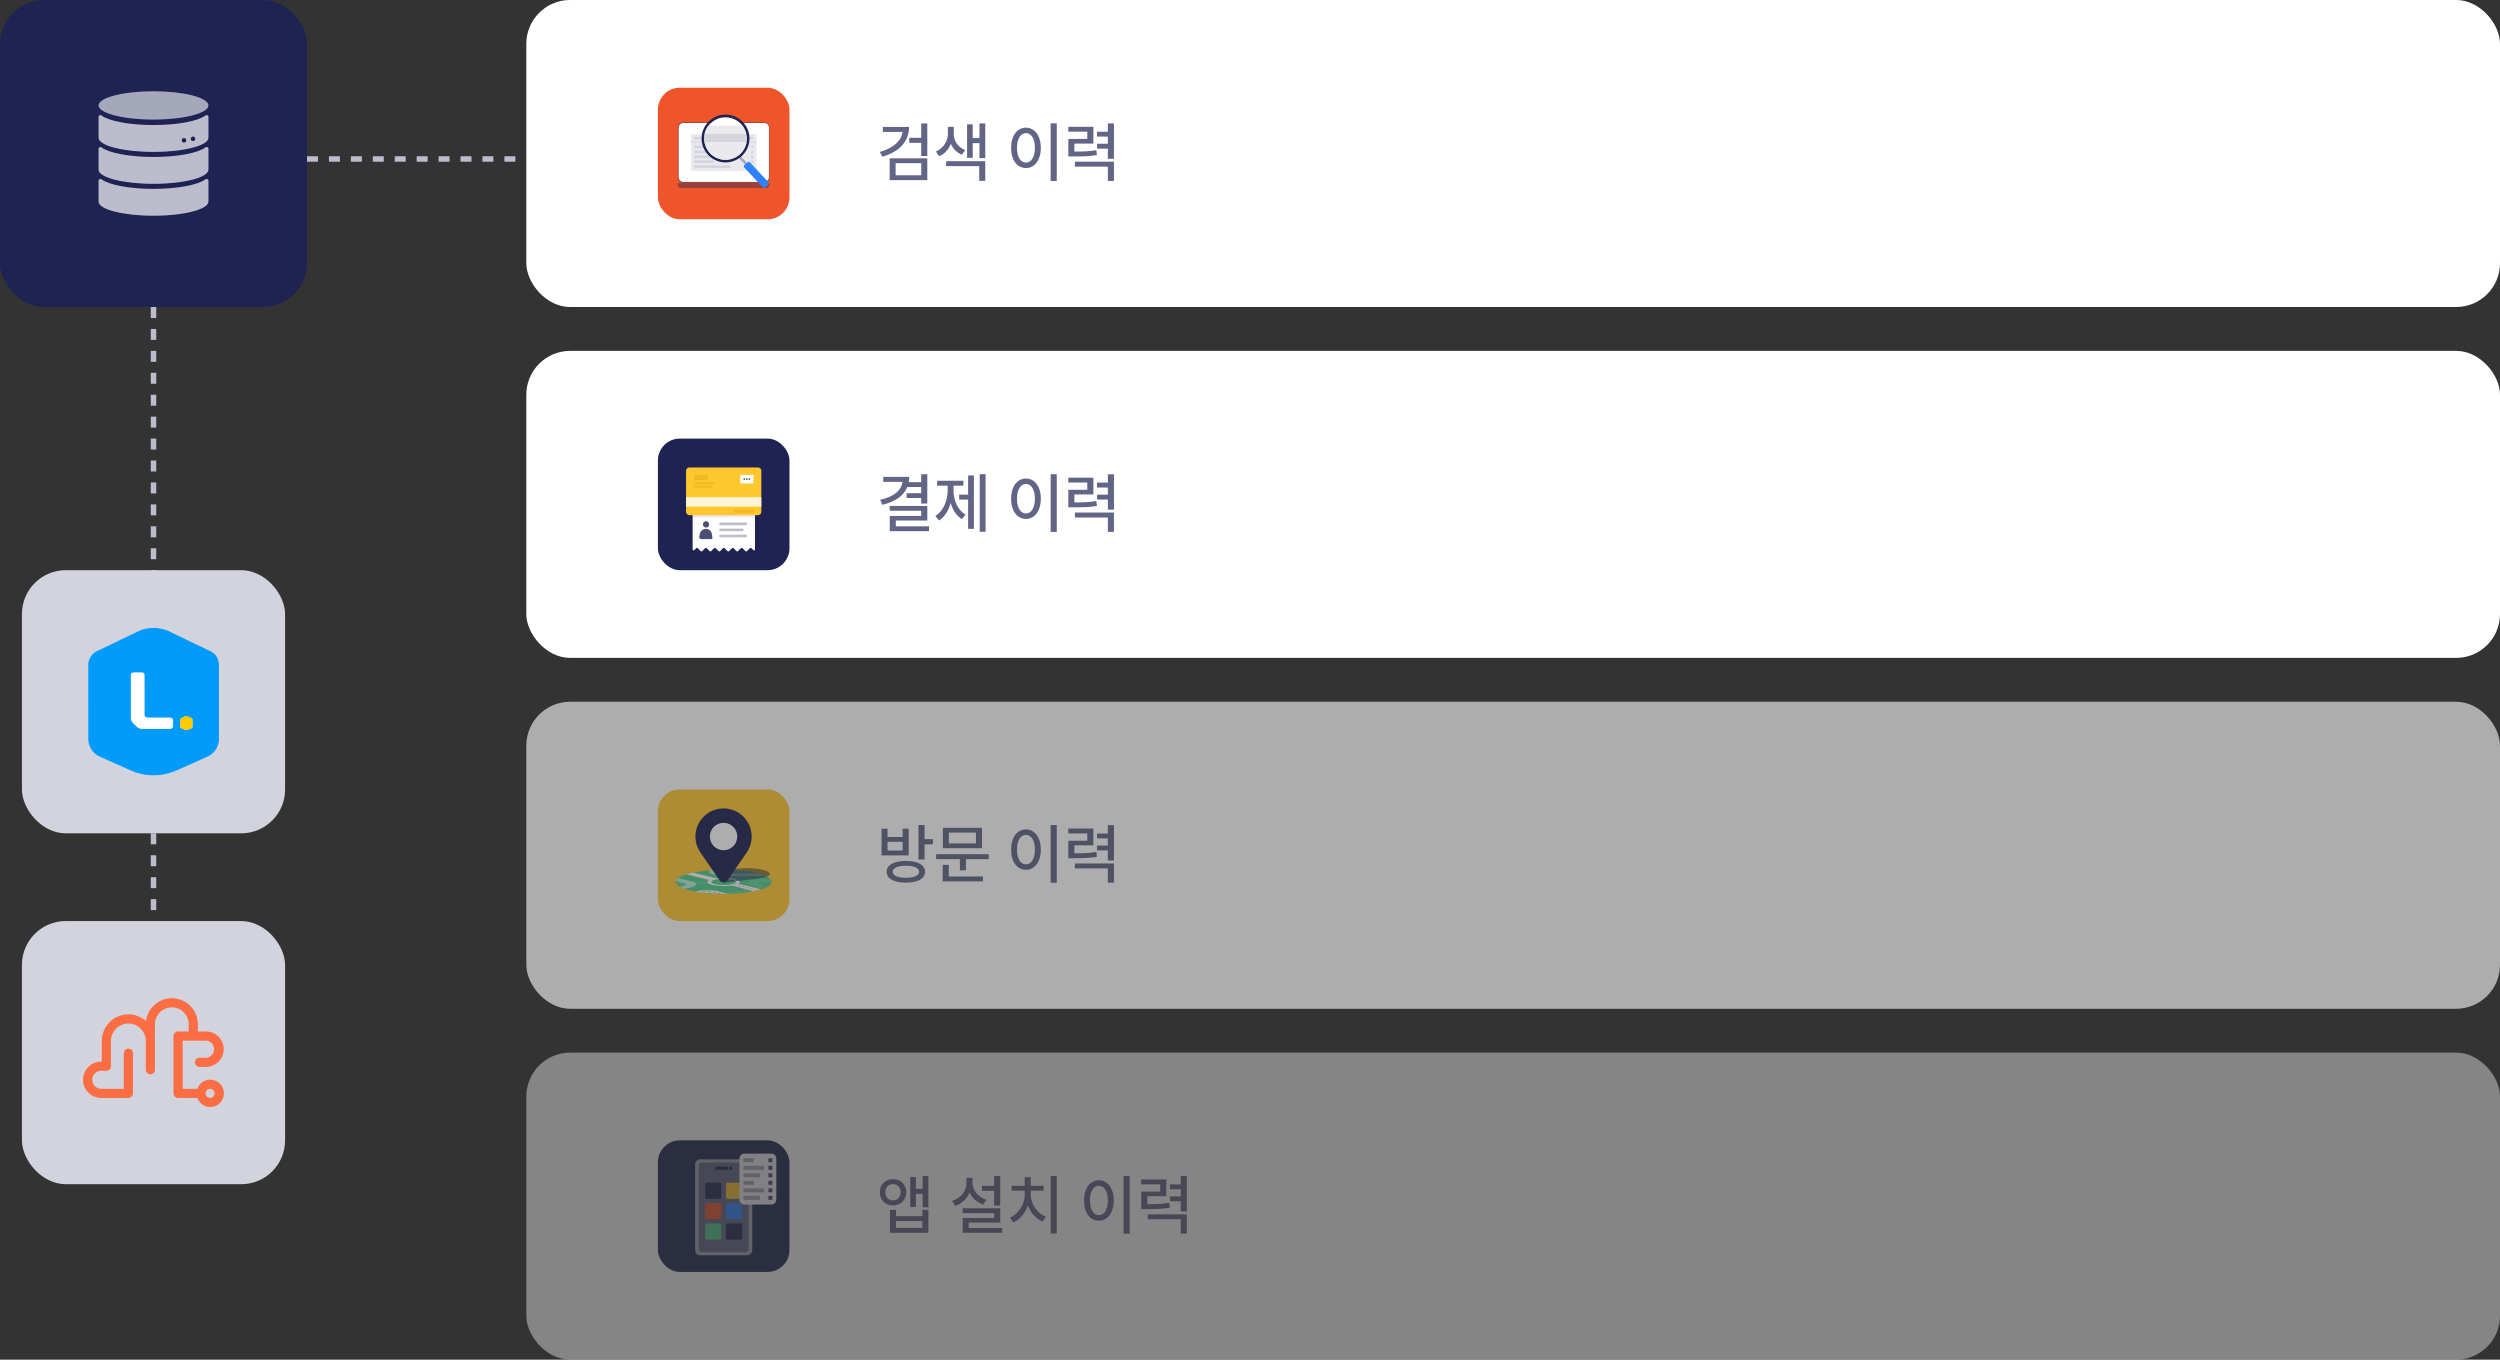 <svg width="456" height="248" viewBox="0 0 456 248" fill="none" xmlns="http://www.w3.org/2000/svg">
<rect x="0" y="0" width="456" height="248" fill="#333333" stroke="none"/>
<g clip-path="url(#clip0_2876_2045)">
<path d="M56 29H96" stroke="#BCBDCC" stroke-dasharray="2 2"/>
<path d="M28 56L28 168" stroke="#BCBDCC" stroke-dasharray="2 2"/>
<rect width="56" height="56" rx="8" fill="#1F2353"/>
<g clip-path="url(#clip1_2876_2045)">
<path d="M28 22.81C23.6 22.81 19.862 22.079 18.514 21.062C18.465 21.024 18.406 21 18.344 20.994C18.282 20.988 18.22 20.998 18.164 21.026C18.108 21.053 18.061 21.095 18.028 21.148C17.995 21.201 17.977 21.262 17.977 21.324V25.129C17.977 26.556 22.465 27.712 28 27.712C33.535 27.712 38.023 26.555 38.023 25.129V21.324C38.023 21.047 37.708 20.896 37.486 21.062C36.139 22.079 32.401 22.81 28 22.81Z" fill="#BCBDCC"/>
<path d="M28 28.631C23.6 28.631 19.862 27.9 18.514 26.883C18.465 26.845 18.406 26.821 18.344 26.815C18.282 26.808 18.22 26.819 18.164 26.847C18.108 26.874 18.061 26.916 18.028 26.969C17.995 27.022 17.977 27.083 17.977 27.145V30.95C17.977 32.377 22.465 33.533 28 33.533C33.535 33.533 38.023 32.376 38.023 30.95V27.145C38.023 26.868 37.708 26.717 37.486 26.883C36.139 27.9 32.401 28.631 28 28.631Z" fill="#BCBDCC"/>
<path d="M28 34.452C23.6 34.452 19.862 33.721 18.514 32.704C18.465 32.666 18.406 32.642 18.344 32.636C18.282 32.629 18.22 32.64 18.164 32.667C18.108 32.695 18.061 32.737 18.028 32.79C17.995 32.843 17.977 32.903 17.977 32.966V36.77C17.977 38.197 22.465 39.353 28 39.353C33.535 39.353 38.023 38.197 38.023 36.77V32.966C38.023 32.689 37.708 32.538 37.486 32.704C36.139 33.721 32.401 34.452 28 34.452Z" fill="#BCBDCC"/>
<path d="M28 21.813C33.535 21.813 38.023 20.657 38.023 19.23C38.023 17.802 33.535 16.645 28 16.645C22.465 16.645 17.977 17.802 17.977 19.23C17.977 20.657 22.465 21.813 28 21.813Z" fill="#A5A7BA"/>
<path d="M33.56 26.015C33.792 26.015 33.98 25.827 33.98 25.595C33.98 25.363 33.792 25.175 33.56 25.175C33.328 25.175 33.14 25.363 33.14 25.595C33.14 25.827 33.328 26.015 33.56 26.015Z" fill="#1F2353"/>
<path d="M35.206 25.739C35.438 25.739 35.626 25.551 35.626 25.319C35.626 25.087 35.438 24.899 35.206 24.899C34.974 24.899 34.786 25.087 34.786 25.319C34.786 25.551 34.974 25.739 35.206 25.739Z" fill="#1F2353"/>
</g>
<rect x="4" y="104" width="48" height="48" rx="8" fill="#D2D3DD"/>
<path d="M24.14 122.679C24.242 122.624 24.362 122.637 24.474 122.633C24.951 122.639 25.427 122.629 25.904 122.636C26.171 122.622 26.4 122.879 26.381 123.141C26.383 125.549 26.375 127.958 26.385 130.366C26.368 130.643 26.62 130.898 26.9 130.867C28.26 130.866 29.62 130.868 30.981 130.866C31.15 130.86 31.332 130.902 31.447 131.035C31.593 131.177 31.577 131.394 31.581 131.58C31.572 131.888 31.591 132.196 31.572 132.503C31.568 132.568 31.551 132.631 31.522 132.689C31.493 132.747 31.453 132.799 31.404 132.841C31.355 132.883 31.297 132.915 31.235 132.935C31.174 132.955 31.108 132.962 31.044 132.956H25.831C25.417 132.962 25.046 132.724 24.78 132.423C24.496 132.106 24.115 131.854 23.96 131.442C23.831 131.147 23.866 130.819 23.864 130.506C23.863 128.076 23.865 125.647 23.863 123.217C23.846 123.002 23.938 122.774 24.14 122.679Z" fill="white"/>
<path d="M26.947 114.621C28.306 114.417 29.739 114.592 30.971 115.218C33.221 116.305 35.473 117.385 37.725 118.468C38.177 118.691 38.66 118.877 39.039 119.221C39.632 119.728 39.941 120.512 39.937 121.284C39.938 125.787 39.936 130.29 39.938 134.793C39.946 135.939 39.331 137.056 38.394 137.706C38.12 137.901 37.806 138.025 37.501 138.162L32.503 140.395C31.542 140.83 30.531 141.168 29.482 141.31C27.615 141.574 25.71 141.324 23.975 140.585C22.057 139.745 20.149 138.878 18.236 138.029C16.949 137.489 16.066 136.115 16.102 134.721C16.106 130.22 16.099 125.719 16.106 121.218C16.112 120.714 16.258 120.221 16.527 119.794C16.797 119.367 17.178 119.023 17.631 118.8C20.17 117.575 22.713 116.359 25.251 115.131C25.789 114.88 26.36 114.709 26.947 114.621ZM24.14 122.679C23.938 122.773 23.846 123.002 23.862 123.216C23.864 125.646 23.862 128.075 23.863 130.505C23.866 130.818 23.831 131.146 23.959 131.441C24.114 131.853 24.496 132.105 24.779 132.422C25.044 132.724 25.416 132.961 25.83 132.955H31.043C31.108 132.961 31.173 132.954 31.234 132.934C31.296 132.914 31.353 132.882 31.402 132.84C31.452 132.798 31.492 132.746 31.521 132.688C31.55 132.63 31.567 132.567 31.571 132.502C31.59 132.195 31.571 131.887 31.58 131.579C31.576 131.392 31.592 131.176 31.446 131.034C31.331 130.9 31.149 130.858 30.98 130.865C29.619 130.867 28.259 130.866 26.899 130.866C26.619 130.897 26.367 130.642 26.384 130.365C26.375 127.957 26.383 125.549 26.38 123.14C26.399 122.878 26.17 122.622 25.903 122.635C25.426 122.629 24.95 122.638 24.473 122.632C24.362 122.637 24.242 122.624 24.14 122.679ZM33.718 130.68C33.494 130.786 33.27 130.893 33.048 131.002C32.963 131.042 32.868 131.115 32.883 131.222C32.879 131.674 32.874 132.128 32.886 132.581C32.886 132.747 33.053 132.825 33.183 132.88C33.504 133.017 33.838 133.224 34.201 133.129C34.457 133.057 34.696 132.934 34.936 132.822C34.995 132.797 35.045 132.753 35.078 132.697C35.111 132.642 35.126 132.577 35.12 132.513C35.12 132.078 35.129 131.643 35.116 131.209C35.114 131.03 34.904 130.992 34.782 130.919C34.447 130.784 34.091 130.477 33.718 130.68Z" fill="#019BFB"/>
<path d="M33.718 130.68C34.091 130.477 34.447 130.784 34.782 130.919C34.905 130.992 35.114 131.03 35.116 131.209C35.13 131.643 35.12 132.078 35.12 132.513C35.126 132.577 35.111 132.642 35.078 132.697C35.045 132.753 34.995 132.796 34.936 132.822C34.695 132.933 34.456 133.056 34.201 133.129C33.837 133.225 33.503 133.017 33.183 132.88C33.052 132.826 32.886 132.747 32.886 132.581C32.875 132.129 32.88 131.675 32.883 131.222C32.868 131.115 32.963 131.042 33.048 131.002C33.27 130.893 33.494 130.786 33.718 130.68Z" fill="#FFCA00"/>
<rect x="4" y="168" width="48" height="48" rx="8" fill="#D2D3DD"/>
<path d="M38.355 196.935C37.84 196.936 37.338 197.096 36.918 197.393C36.498 197.69 36.179 198.11 36.007 198.595H33.321V189.813H37.578C37.977 189.833 38.353 190.006 38.629 190.296C38.904 190.586 39.058 190.97 39.058 191.37C39.058 191.77 38.904 192.155 38.629 192.444C38.353 192.734 37.977 192.907 37.578 192.927H36.399C36.178 192.927 35.965 193.015 35.808 193.171C35.651 193.327 35.563 193.54 35.563 193.761C35.563 193.983 35.65 194.195 35.807 194.352C35.963 194.509 36.175 194.597 36.397 194.597H37.578C38.434 194.596 39.255 194.256 39.86 193.65C40.465 193.045 40.806 192.224 40.807 191.368C40.806 190.512 40.465 189.691 39.86 189.086C39.255 188.481 38.434 188.14 37.578 188.139H36.095V186.824C36.093 185.565 35.592 184.358 34.702 183.467C33.812 182.577 32.604 182.076 31.345 182.074C30.187 182.076 29.069 182.501 28.201 183.269C27.334 184.037 26.777 185.095 26.634 186.244C25.749 185.453 24.604 185.015 23.417 185.014C22.131 185.016 20.899 185.528 19.989 186.437C19.08 187.346 18.569 188.578 18.567 189.864V193.637H18.462C17.583 193.638 16.741 193.988 16.12 194.609C15.498 195.23 15.149 196.073 15.148 196.951C15.149 197.83 15.498 198.672 16.119 199.294C16.741 199.915 17.583 200.264 18.462 200.265H23.416C23.638 200.265 23.85 200.177 24.007 200.02C24.164 199.864 24.252 199.651 24.252 199.429V192.096C24.252 191.986 24.231 191.878 24.189 191.776C24.147 191.674 24.085 191.582 24.008 191.504C23.93 191.426 23.838 191.365 23.737 191.322C23.636 191.28 23.527 191.258 23.417 191.258C23.307 191.258 23.198 191.279 23.097 191.321C22.995 191.363 22.903 191.425 22.825 191.502C22.747 191.58 22.685 191.672 22.643 191.773C22.601 191.875 22.579 191.983 22.579 192.093V198.593H18.461C18.026 198.593 17.608 198.42 17.3 198.112C16.993 197.804 16.82 197.387 16.819 196.951C16.82 196.516 16.993 196.099 17.3 195.791C17.608 195.483 18.026 195.31 18.461 195.309H19.402C19.624 195.309 19.836 195.221 19.993 195.064C20.15 194.908 20.238 194.695 20.238 194.473V189.864C20.239 189.022 20.574 188.214 21.169 187.619C21.765 187.023 22.573 186.688 23.415 186.687C24.257 186.688 25.065 187.023 25.66 187.619C26.256 188.214 26.591 189.022 26.592 189.864V195.107C26.592 195.217 26.613 195.326 26.655 195.427C26.697 195.529 26.758 195.621 26.836 195.699C26.913 195.777 27.006 195.839 27.107 195.881C27.208 195.923 27.317 195.945 27.427 195.945C27.537 195.945 27.646 195.924 27.747 195.882C27.849 195.84 27.941 195.779 28.019 195.701C28.097 195.624 28.159 195.532 28.201 195.43C28.243 195.329 28.265 195.22 28.265 195.11V189.864C28.265 189.651 28.247 189.441 28.22 189.235C28.249 189.152 28.265 189.064 28.265 188.975V186.824C28.265 186.008 28.59 185.225 29.167 184.648C29.744 184.071 30.527 183.747 31.343 183.746C32.159 183.747 32.942 184.071 33.519 184.648C34.096 185.225 34.42 186.008 34.421 186.824V188.139H32.483C32.261 188.139 32.049 188.227 31.892 188.384C31.735 188.541 31.647 188.753 31.647 188.975V199.43C31.647 199.892 32.021 200.266 32.483 200.266H36.005C36.178 200.751 36.496 201.171 36.916 201.468C37.336 201.765 37.838 201.925 38.353 201.926C39.015 201.926 39.65 201.664 40.118 201.196C40.586 200.728 40.849 200.094 40.849 199.432C40.85 198.77 40.587 198.135 40.119 197.667C39.651 197.199 39.017 196.935 38.355 196.935ZM38.355 200.255C38.247 200.26 38.139 200.244 38.037 200.207C37.935 200.17 37.841 200.113 37.761 200.04C37.681 199.967 37.616 199.879 37.57 199.781C37.524 199.683 37.498 199.576 37.493 199.468C37.488 199.36 37.505 199.252 37.541 199.15C37.578 199.048 37.635 198.954 37.708 198.874C37.781 198.794 37.869 198.729 37.967 198.683C38.065 198.637 38.172 198.611 38.28 198.606C38.499 198.596 38.712 198.674 38.874 198.821C39.036 198.969 39.132 199.175 39.142 199.393C39.152 199.612 39.075 199.826 38.927 199.987C38.779 200.149 38.574 200.245 38.355 200.255Z" fill="#FC6D43"/>
<rect x="96" width="360" height="56" rx="8" fill="white"/>
<rect x="120" y="16" width="24" height="24" rx="4" fill="#EF552B"/>
<g clip-path="url(#clip2_2876_2045)">
<path opacity="0.4" d="M139.392 33.328H124.608C124.354 33.327 124.11 33.226 123.93 33.046C123.75 32.866 123.649 32.623 123.648 32.368V23.248C123.648 22.72 124.08 22.288 124.608 22.288H139.392C139.92 22.288 140.352 22.72 140.352 23.248V32.368C140.352 32.896 139.92 33.328 139.392 33.328Z" fill="#1F2353"/>
<path d="M139.344 33.184H124.656C124.176 33.184 123.792 32.8 123.792 32.32V23.296C123.792 22.816 124.176 22.432 124.656 22.432H139.392C139.872 22.432 140.256 22.816 140.256 23.296V32.32C140.208 32.8 139.824 33.184 139.344 33.184Z" fill="white"/>
<path opacity="0.4" d="M139.872 34.288H124.128C123.84 34.288 123.648 34.096 123.648 33.808V33.568C123.648 33.424 123.744 33.328 123.888 33.328H140.112C140.256 33.328 140.352 33.424 140.352 33.568V33.808C140.352 34.048 140.16 34.288 139.872 34.288Z" fill="#1F2353"/>
<path opacity="0.1" d="M137.712 31.168H126.288C126.144 31.168 126.048 31.072 126.048 30.928V24.688C126.048 24.544 126.144 24.448 126.288 24.448H137.76C137.904 24.448 138 24.544 138 24.688V30.976C137.952 31.072 137.856 31.168 137.712 31.168Z" fill="#1F2353"/>
<path opacity="0.1" d="M126.048 25.936H137.952" stroke="#1F2353" stroke-width="0.2" stroke-miterlimit="10"/>
<path opacity="0.1" d="M137.28 25.456H126.72C126.624 25.456 126.576 25.36 126.576 25.312V25.12C126.576 25.024 126.672 24.976 126.72 24.976H137.28C137.376 24.976 137.424 25.072 137.424 25.12V25.312C137.424 25.36 137.376 25.456 137.28 25.456ZM130.128 27.04H126.72C126.624 27.04 126.576 26.944 126.576 26.896V26.704C126.576 26.608 126.672 26.56 126.72 26.56H130.128C130.224 26.56 130.272 26.656 130.272 26.704V26.896C130.272 26.992 130.224 27.04 130.128 27.04ZM133.152 27.952H126.72C126.624 27.952 126.576 27.856 126.576 27.808V27.616C126.576 27.52 126.672 27.472 126.72 27.472H133.152C133.248 27.472 133.296 27.568 133.296 27.616V27.808C133.344 27.856 133.248 27.952 133.152 27.952ZM137.328 27.04H137.136C137.04 27.04 136.992 26.944 136.992 26.896V26.704C136.992 26.608 137.088 26.56 137.136 26.56H137.328C137.424 26.56 137.472 26.656 137.472 26.704V26.896C137.472 26.992 137.424 27.04 137.328 27.04ZM137.328 27.952H137.136C137.04 27.952 136.992 27.856 136.992 27.808V27.616C136.992 27.52 137.088 27.472 137.136 27.472H137.328C137.424 27.472 137.472 27.568 137.472 27.616V27.808C137.472 27.856 137.424 27.952 137.328 27.952ZM137.328 28.864H137.136C137.04 28.864 136.992 28.768 136.992 28.72V28.48C136.992 28.384 137.088 28.336 137.136 28.336H137.328C137.424 28.336 137.472 28.432 137.472 28.48V28.672C137.472 28.768 137.424 28.864 137.328 28.864ZM137.328 29.728H137.136C137.04 29.728 136.992 29.632 136.992 29.584V29.392C136.992 29.296 137.088 29.248 137.136 29.248H137.328C137.424 29.248 137.472 29.344 137.472 29.392V29.584C137.472 29.68 137.424 29.728 137.328 29.728ZM137.328 30.64H137.136C137.04 30.64 136.992 30.544 136.992 30.496V30.304C136.992 30.208 137.088 30.16 137.136 30.16H137.328C137.424 30.16 137.472 30.256 137.472 30.304V30.496C137.472 30.544 137.424 30.64 137.328 30.64ZM131.28 28.864H126.72C126.624 28.864 126.576 28.768 126.576 28.72V28.48C126.576 28.384 126.672 28.336 126.72 28.336H131.28C131.376 28.336 131.424 28.432 131.424 28.48V28.672C131.472 28.768 131.376 28.864 131.28 28.864ZM130.128 29.728H126.72C126.624 29.728 126.576 29.632 126.576 29.584V29.392C126.576 29.296 126.672 29.248 126.72 29.248H130.128C130.224 29.248 130.272 29.344 130.272 29.392V29.584C130.272 29.68 130.224 29.728 130.128 29.728ZM133.152 30.64H126.72C126.624 30.64 126.576 30.544 126.576 30.496V30.304C126.576 30.208 126.672 30.16 126.72 30.16H133.152C133.248 30.16 133.296 30.256 133.296 30.304V30.496C133.344 30.544 133.248 30.64 133.152 30.64Z" fill="#1F2353"/>
<path d="M132.336 29.152C134.483 29.152 136.224 27.411 136.224 25.264C136.224 23.117 134.483 21.376 132.336 21.376C130.189 21.376 128.448 23.117 128.448 25.264C128.448 27.411 130.189 29.152 132.336 29.152Z" fill="white"/>
<path d="M135.006 28.386L134.655 28.713L139.66 34.087L140.011 33.76L135.006 28.386Z" fill="#A5A7B9"/>
<path d="M139.152 34.192L135.744 30.544C135.648 30.448 135.648 30.256 135.744 30.16L136.368 29.584C136.464 29.488 136.656 29.488 136.752 29.584L140.16 33.232C140.256 33.328 140.256 33.52 140.16 33.616L139.536 34.192C139.392 34.288 139.248 34.288 139.152 34.192Z" fill="#2E82FF"/>
<path d="M132.336 29.632C129.936 29.632 127.968 27.664 127.968 25.264C127.968 22.864 129.936 20.896 132.336 20.896C134.736 20.896 136.704 22.864 136.704 25.264C136.704 27.664 134.736 29.632 132.336 29.632ZM132.336 21.376C130.176 21.376 128.448 23.104 128.448 25.264C128.448 27.424 130.176 29.152 132.336 29.152C134.496 29.152 136.224 27.424 136.224 25.264C136.224 23.104 134.448 21.376 132.336 21.376Z" fill="#1F2353"/>
<path d="M132.336 29.152C133.68 29.152 134.88 28.432 135.6 27.376H129.072C129.744 28.432 130.944 29.152 132.336 29.152ZM136.08 24.4C135.936 23.824 135.696 23.344 135.36 22.912H129.216C128.88 23.344 128.64 23.872 128.496 24.4H136.08ZM129.024 27.28H135.648C135.888 26.896 136.08 26.416 136.176 25.936H128.496C128.592 26.416 128.736 26.896 129.024 27.28Z" fill="#E9E9EE"/>
<path d="M129.072 27.376H135.6C135.6 27.328 135.648 27.328 135.648 27.28H129.024C129.024 27.328 129.024 27.328 129.072 27.376ZM128.448 25.264C128.448 25.504 128.448 25.696 128.496 25.936H136.128C136.176 25.696 136.176 25.504 136.176 25.264C136.176 24.976 136.128 24.688 136.08 24.4H128.544C128.448 24.688 128.448 24.976 128.448 25.264Z" fill="#D5D5DE"/>
</g>
<path d="M165.812 23.152H161.031V24.066H164.623C164.406 25.725 162.906 27.031 160.48 27.711L160.938 28.578C163.979 27.717 165.812 25.824 165.812 23.152ZM162.273 32.855H169.141V28.883H162.273V32.855ZM163.363 31.965V29.773H168.039V31.965H163.363ZM165.859 26.059H168.027V28.449H169.141V22.508H168.027V25.133H165.859V26.059ZM173.969 24.477V23.129H172.891V24.477C172.891 25.666 172.129 27.02 170.711 27.641L171.32 28.496C172.334 28.057 173.049 27.213 173.436 26.229C173.811 27.113 174.496 27.84 175.457 28.227L176.055 27.371C174.695 26.838 173.969 25.66 173.969 24.477ZM172.574 30.301H178.609V32.996H179.711V29.398H172.574V30.301ZM176.395 28.789H177.426V26.105H178.656V28.848H179.711V22.508H178.656V25.18H177.426V22.684H176.395V28.789ZM192.754 22.496H191.641V33.02H192.754V22.496ZM184.422 26.961C184.422 29.229 185.553 30.658 187.141 30.652C188.699 30.658 189.848 29.229 189.848 26.961C189.848 24.717 188.699 23.287 187.141 23.281C185.553 23.287 184.422 24.717 184.422 26.961ZM185.5 26.961C185.494 25.314 186.162 24.283 187.141 24.277C188.102 24.283 188.77 25.314 188.77 26.961C188.77 28.631 188.102 29.656 187.141 29.656C186.162 29.656 185.494 28.631 185.5 26.961ZM199.434 23.129H194.852V24.02H198.32V25.344H194.863V28.543H195.625C197.717 28.537 198.795 28.502 200.078 28.285L199.973 27.383C198.789 27.6 197.793 27.641 195.965 27.641V26.188H199.434V23.129ZM196.059 30.395H202.07V33.008H203.184V29.492H196.059V30.395ZM200.102 27.113H202.07V28.965H203.184V22.508H202.07V24.031H200.102V24.922H202.07V26.223H200.102V27.113Z" fill="#636587"/>
<rect x="96" y="64" width="360" height="56" rx="8" fill="white"/>
<rect x="120" y="80" width="24" height="24" rx="4" fill="#1F2353"/>
<path d="M126.336 90.272V100.208C126.336 100.352 126.528 100.448 126.624 100.352L127.008 99.968C127.056 99.92 127.2 99.92 127.248 99.968L127.824 100.544C127.872 100.592 128.016 100.592 128.064 100.544L128.64 99.968C128.688 99.92 128.832 99.92 128.88 99.968L129.456 100.544C129.504 100.592 129.648 100.592 129.696 100.544L130.272 99.968C130.32 99.92 130.464 99.92 130.512 99.968L131.088 100.544C131.136 100.592 131.28 100.592 131.328 100.544L131.904 99.968C131.952 99.92 132.096 99.92 132.144 99.968L132.72 100.544C132.768 100.592 132.912 100.592 132.96 100.544L133.536 99.968C133.584 99.92 133.728 99.92 133.776 99.968L134.352 100.544C134.4 100.592 134.544 100.592 134.592 100.544L135.168 99.968C135.216 99.92 135.36 99.92 135.408 99.968L135.984 100.544C136.032 100.592 136.176 100.592 136.224 100.544L136.8 99.968C136.848 99.92 136.992 99.92 137.04 99.968L137.424 100.352C137.52 100.448 137.712 100.4 137.712 100.208V90.272C137.712 90.176 137.616 90.08 137.52 90.08H126.528C126.432 90.08 126.336 90.176 126.336 90.272Z" fill="white"/>
<path opacity="0.8" d="M128.784 96.224C128.86 96.224 128.935 96.209 129.004 96.18C129.074 96.151 129.138 96.109 129.191 96.055C129.245 96.002 129.287 95.938 129.316 95.868C129.345 95.798 129.36 95.723 129.36 95.648C129.36 95.572 129.345 95.497 129.316 95.427C129.287 95.357 129.245 95.294 129.191 95.24C129.138 95.187 129.074 95.144 129.004 95.116C128.934 95.087 128.859 95.072 128.784 95.072C128.631 95.072 128.484 95.133 128.376 95.241C128.268 95.349 128.208 95.495 128.208 95.648C128.208 95.801 128.268 95.947 128.377 96.055C128.485 96.163 128.631 96.224 128.784 96.224ZM129.696 98.336H127.872C127.68 98.336 127.536 98.144 127.536 97.952L127.632 97.424C127.728 96.896 128.208 96.464 128.736 96.464C129.312 96.464 129.792 96.848 129.84 97.424L129.936 97.952C130.032 98.144 129.888 98.336 129.696 98.336Z" fill="#1F2353"/>
<path opacity="0.3" d="M136.032 95.792H131.424C131.28 95.792 131.184 95.696 131.184 95.552C131.184 95.408 131.28 95.312 131.424 95.312H136.032C136.176 95.312 136.272 95.408 136.272 95.552C136.224 95.696 136.128 95.792 136.032 95.792ZM135.408 96.896H131.424C131.28 96.896 131.184 96.8 131.184 96.656C131.184 96.512 131.28 96.416 131.424 96.416H135.408C135.552 96.416 135.648 96.512 135.648 96.656C135.6 96.8 135.504 96.896 135.408 96.896Z" fill="#1F2353"/>
<path opacity="0.1" d="M137.664 92.768H126.336V94.352H137.664V92.768Z" fill="#1F2353"/>
<path opacity="0.3" d="M136.032 98H131.424C131.28 98 131.184 97.904 131.184 97.76C131.184 97.616 131.28 97.52 131.424 97.52H136.032C136.176 97.52 136.272 97.616 136.272 97.76C136.224 97.904 136.128 98 136.032 98Z" fill="#1F2353"/>
<path d="M138.262 93.968H125.738C125.579 93.968 125.426 93.905 125.314 93.792C125.201 93.68 125.138 93.527 125.138 93.368V85.864C125.138 85.705 125.201 85.552 125.314 85.44C125.426 85.327 125.579 85.264 125.738 85.264H138.262C138.421 85.264 138.574 85.327 138.686 85.44C138.799 85.552 138.862 85.705 138.862 85.864V93.368C138.862 93.527 138.799 93.68 138.686 93.792C138.574 93.905 138.421 93.968 138.262 93.968Z" fill="#FFC72E"/>
<path opacity="0.8" d="M125.138 90.682H138.862V92.415H125.138V90.682Z" fill="white"/>
<path d="M128.92 87.555H126.827C126.77 87.555 126.716 87.533 126.675 87.493C126.635 87.453 126.613 87.399 126.613 87.342V86.845C126.613 86.728 126.709 86.632 126.827 86.632H128.92C129.038 86.632 129.133 86.728 129.133 86.845V87.342C129.133 87.37 129.128 87.398 129.117 87.424C129.106 87.45 129.091 87.473 129.071 87.493C129.051 87.513 129.027 87.529 129.001 87.539C128.975 87.55 128.948 87.556 128.92 87.555ZM130.161 88.329H126.732C126.701 88.329 126.67 88.317 126.648 88.295C126.625 88.272 126.613 88.242 126.613 88.21V88.067C126.613 88.001 126.666 87.947 126.732 87.947H130.16C130.226 87.947 130.28 88.001 130.28 88.067V88.21C130.28 88.226 130.277 88.241 130.271 88.256C130.265 88.27 130.256 88.284 130.245 88.294C130.234 88.306 130.221 88.314 130.206 88.32C130.192 88.326 130.176 88.329 130.161 88.329ZM137.361 93.541H133.932C133.901 93.541 133.87 93.528 133.848 93.506C133.825 93.484 133.813 93.453 133.813 93.421V93.047C133.813 92.981 133.866 92.928 133.932 92.928H137.36C137.426 92.928 137.48 92.981 137.48 93.047V93.421C137.48 93.453 137.467 93.483 137.445 93.506C137.423 93.528 137.392 93.541 137.361 93.541ZM129.627 88.956H126.733C126.701 88.956 126.671 88.944 126.648 88.921C126.626 88.899 126.613 88.868 126.613 88.837V88.693C126.613 88.627 126.667 88.574 126.733 88.574H129.627C129.693 88.574 129.747 88.627 129.747 88.693V88.837C129.747 88.903 129.693 88.956 129.627 88.956Z" fill="#F2BA1F"/>
<path d="M137.292 88.172H135.163C135.123 88.172 135.085 88.156 135.057 88.128C135.029 88.1 135.013 88.062 135.013 88.022V86.782C135.013 86.742 135.029 86.704 135.057 86.676C135.085 86.648 135.123 86.632 135.163 86.632H137.292C137.332 86.632 137.37 86.648 137.398 86.676C137.426 86.704 137.442 86.742 137.442 86.782V88.022C137.442 88.062 137.426 88.1 137.398 88.128C137.37 88.156 137.332 88.172 137.292 88.172Z" fill="white"/>
<path d="M135.697 87.577L135.705 87.459L135.606 87.525L135.566 87.455L135.672 87.402L135.566 87.349L135.606 87.279L135.705 87.345L135.697 87.227H135.778L135.77 87.345L135.869 87.279L135.909 87.349L135.803 87.402L135.909 87.455L135.869 87.525L135.77 87.459L135.778 87.577H135.697ZM136.175 87.577L136.183 87.459L136.084 87.525L136.043 87.455L136.15 87.402L136.043 87.349L136.084 87.279L136.183 87.345L136.175 87.227H136.256L136.248 87.345L136.347 87.279L136.387 87.349L136.28 87.402L136.387 87.455L136.347 87.525L136.248 87.459L136.256 87.577H136.175ZM136.652 87.577L136.66 87.459L136.561 87.525L136.521 87.455L136.628 87.402L136.521 87.349L136.561 87.279L136.66 87.345L136.652 87.227H136.733L136.725 87.345L136.824 87.279L136.865 87.349L136.758 87.402L136.865 87.455L136.824 87.525L136.725 87.459L136.733 87.577H136.652Z" fill="#1F2353"/>
<path d="M169.141 86.496H168.027V87.949H165.748C165.807 87.639 165.836 87.316 165.836 86.977H161.102V87.891H164.611C164.43 89.432 163.07 90.603 160.551 91.16L160.938 92.074C163.258 91.535 164.846 90.457 165.496 88.828H168.027V89.965H165.367V90.832H168.027V91.84H169.141V86.496ZM162.273 93.164H168.027V94.102H162.297V96.891H169.457V96H163.398V94.945H169.141V92.285H162.273V93.164ZM179.77 86.496H178.703V96.996H179.77V86.496ZM170.605 94.102L171.285 94.934C172.311 94.295 173.025 93.123 173.4 91.752C173.77 93.018 174.455 94.09 175.457 94.688L176.125 93.867C174.648 93.018 173.922 91.219 173.922 89.426V88.582H175.727V87.68H170.922V88.582H172.855V89.426C172.85 91.295 172.094 93.205 170.605 94.102ZM174.953 91.125H176.582V96.469H177.637V86.719H176.582V90.211H174.953V91.125ZM192.754 86.496H191.641V97.019H192.754V86.496ZM184.422 90.961C184.422 93.228 185.553 94.658 187.141 94.652C188.699 94.658 189.848 93.228 189.848 90.961C189.848 88.717 188.699 87.287 187.141 87.281C185.553 87.287 184.422 88.717 184.422 90.961ZM185.5 90.961C185.494 89.314 186.162 88.283 187.141 88.277C188.102 88.283 188.77 89.314 188.77 90.961C188.77 92.631 188.102 93.656 187.141 93.656C186.162 93.656 185.494 92.631 185.5 90.961ZM199.434 87.129H194.852V88.019H198.32V89.344H194.863V92.543H195.625C197.717 92.537 198.795 92.502 200.078 92.285L199.973 91.383C198.789 91.6 197.793 91.641 195.965 91.641V90.188H199.434V87.129ZM196.059 94.394H202.07V97.008H203.184V93.492H196.059V94.394ZM200.102 91.113H202.07V92.965H203.184V86.508H202.07V88.031H200.102V88.922H202.07V90.223H200.102V91.113Z" fill="#636587"/>
<g opacity="0.6">
<rect x="96" y="128" width="360" height="56" rx="8" fill="white"/>
<rect x="120" y="144" width="24" height="24" rx="4" fill="#FFC833"/>
<path d="M132 163.06C136.836 163.06 140.756 162.075 140.756 160.861C140.756 159.647 136.836 158.662 132 158.662C127.164 158.662 123.244 159.647 123.244 160.861C123.244 162.075 127.164 163.06 132 163.06Z" fill="#52CC8F"/>
<path opacity="0.6" d="M132.41 159.315C131.729 159.315 131.156 159.171 131.156 159V158.669C130.537 158.684 129.938 158.715 129.364 158.76V159C129.364 159.423 130.726 159.765 132.41 159.765H138.752C139.074 159.765 139.397 159.801 139.647 159.855L139.91 159.92C139.486 159.695 138.921 159.49 138.232 159.315H132.41ZM126.103 160.763L123.699 160.159C123.473 160.329 123.329 160.507 123.274 160.691L124.813 161.078C125.315 161.204 125.315 161.402 124.813 161.528L123.976 161.738C124.228 161.883 124.542 162.018 124.905 162.144L126.103 161.843C127.286 161.546 127.286 161.06 126.103 160.763Z" fill="white"/>
<path opacity="0.1" d="M131.514 160.308C131.669 160.3 131.824 160.296 131.98 160.295C132.477 160.295 132.933 160.337 133.305 160.405V158.686C132.87 158.669 132.434 158.66 131.998 158.659C131.834 158.659 131.675 158.663 131.514 158.665V160.308ZM130.428 161.273C129.995 161.169 129.722 161.024 129.722 160.863C129.722 160.853 129.732 160.845 129.733 160.836H123.246C123.245 160.843 123.241 160.851 123.241 160.858C123.241 161.005 123.301 161.147 123.409 161.286H129.901C130.077 161.285 130.252 161.28 130.428 161.273Z" fill="white"/>
<path d="M134.654 161.187C134.844 161.089 134.954 160.979 134.954 160.862C134.954 160.45 133.622 160.116 131.98 160.116C131.498 160.116 131.045 160.145 130.642 160.196L126.442 159.158C125.978 159.254 125.556 159.362 125.179 159.48L129.354 160.512C129.132 160.616 129.006 160.735 129.006 160.862C129.006 161.275 130.337 161.609 131.98 161.609C132.461 161.611 132.941 161.579 133.418 161.516L136.745 162.338C136.996 162.401 137.139 162.473 137.139 162.563C137.139 162.592 137.12 162.618 137.093 162.644C137.688 162.536 138.231 162.412 138.702 162.271C138.546 162.175 138.31 162.088 137.999 162.014L134.654 161.187ZM131.98 161.429C130.733 161.429 129.722 161.175 129.722 160.862C129.722 160.549 130.733 160.295 131.98 160.295C133.226 160.295 134.237 160.549 134.237 160.862C134.237 161.175 133.226 161.429 131.98 161.429Z" fill="white"/>
<path opacity="0.1" d="M140.565 160.403H139.146C138.071 160.403 137.139 160.556 136.745 160.808C136.351 161.06 136.566 161.33 137.318 161.519C137.641 161.6 137.641 161.726 137.318 161.807L132.324 163.053C133.513 163.042 134.639 162.972 135.661 162.853L138.537 162.131C139.54 161.879 139.54 161.456 138.537 161.204C138.178 161.114 138.322 161.006 138.357 160.979C138.393 160.952 138.608 160.853 139.11 160.853H140.753C140.752 160.699 140.686 160.549 140.565 160.403Z" fill="white"/>
<path d="M129.006 162.383H128.97C128.146 162.383 127.394 162.464 126.82 162.608L126.774 162.619C127.018 162.665 127.271 162.708 127.533 162.747C127.567 162.739 127.601 162.732 127.636 162.725L127.745 162.761L127.695 162.771C127.931 162.805 128.175 162.836 128.424 162.864C128.589 162.844 128.766 162.833 128.97 162.833C129.329 162.833 129.615 162.869 129.866 162.931L130.15 163.006C130.637 163.032 131.139 163.047 131.652 163.052L131.677 163.046L131.703 163.053C131.802 163.053 131.898 163.056 131.998 163.056C132.263 163.056 132.523 163.052 132.782 163.046L131.192 162.616C130.618 162.464 129.866 162.383 129.006 162.383ZM128.032 162.714L127.946 162.674C128.179 162.643 128.413 162.622 128.648 162.613L128.677 162.657C128.45 162.667 128.233 162.686 128.032 162.714ZM129.694 162.679C129.469 162.659 129.245 162.65 129.019 162.65V162.605C129.27 162.605 129.516 162.615 129.752 162.636L129.694 162.679ZM130.547 162.82L130.493 162.806C130.333 162.766 130.171 162.735 130.007 162.714L130.093 162.674C130.287 162.701 130.465 162.735 130.621 162.775L130.675 162.789L130.547 162.82ZM131.298 163.013L130.797 162.885L130.925 162.853L131.426 162.982L131.298 163.013Z" fill="white"/>
<path d="M133.76 161.312L134.269 161.439L134.395 161.407L133.886 161.28L133.76 161.312ZM130.093 162.674L130.007 162.713C130.17 162.735 130.333 162.766 130.493 162.806L130.547 162.82L130.675 162.788L130.621 162.775C130.447 162.731 130.271 162.697 130.093 162.674ZM130.797 162.884L131.298 163.013L131.426 162.982L130.925 162.853L130.797 162.884ZM127.945 162.674L128.031 162.713C128.246 162.684 128.461 162.666 128.677 162.657L128.647 162.613C128.413 162.622 128.178 162.642 127.945 162.674ZM129.019 162.65C129.25 162.65 129.476 162.66 129.694 162.679L129.752 162.636C129.509 162.615 129.264 162.605 129.019 162.605V162.65ZM134.524 161.502L135.033 161.629L135.159 161.597L134.65 161.47L134.524 161.502ZM137.543 162.265C137.675 162.312 137.774 162.364 137.837 162.42L138.009 162.407C137.941 162.347 137.833 162.29 137.689 162.239L137.543 162.265ZM136.815 162.072L137.311 162.195L137.324 162.199L137.387 162.183L137.441 162.164L136.941 162.04L136.815 162.072ZM135.287 161.692L135.797 161.819L135.923 161.787L135.413 161.66L135.287 161.692ZM136.051 161.882L136.561 162.009L136.687 161.977L136.177 161.85L136.051 161.882ZM131.676 163.046L131.651 163.052L131.702 163.053L131.676 163.046ZM127.745 162.761L127.635 162.725C127.601 162.732 127.567 162.739 127.533 162.747C127.587 162.755 127.64 162.764 127.695 162.772C127.711 162.768 127.728 162.764 127.745 162.761Z" fill="#EF552B"/>
<path opacity="0.5" d="M140.028 159.828C140.977 159.365 140.199 158.769 138.298 158.487C136.4 158.202 133.531 158.4 131.879 158.946C131.259 159.153 130.952 159.374 130.952 159.579H130.952L130.952 159.581V159.582L131.536 160.828C131.639 160.944 132.377 160.986 132.946 160.912L138.301 160.239L138.306 160.238L138.312 160.237H138.312C139.07 160.141 139.672 160.003 140.028 159.828Z" fill="#1F2353"/>
<path d="M136.235 155.443H136.235C136.803 154.599 137.106 153.603 137.105 152.585C137.105 149.752 134.809 147.456 131.976 147.456C129.144 147.456 126.848 149.752 126.848 152.585C126.848 153.643 127.169 154.627 127.718 155.443H127.717L127.722 155.451L127.725 155.455L131.264 160.576C131.608 161.074 132.344 161.074 132.688 160.576L136.227 155.455L136.23 155.45L136.235 155.443Z" fill="#1F2353"/>
<path d="M131.976 155.085C133.357 155.085 134.477 153.966 134.477 152.585C134.477 151.204 133.357 150.084 131.976 150.084C130.595 150.084 129.476 151.204 129.476 152.585C129.476 153.966 130.595 155.085 131.976 155.085Z" fill="white"/>
<path d="M165.25 157.035C163.064 157.035 161.723 157.762 161.723 159.004C161.723 160.264 163.064 160.99 165.25 160.996C167.412 160.99 168.73 160.264 168.73 159.004C168.73 157.762 167.412 157.035 165.25 157.035ZM160.797 156.027H165.742V151.152H164.641V152.664H161.887V151.152H160.797V156.027ZM161.887 155.137V153.543H164.641V155.137H161.887ZM162.836 159.004C162.83 158.307 163.732 157.914 165.25 157.914C166.756 157.914 167.646 158.307 167.641 159.004C167.646 159.707 166.756 160.105 165.25 160.105C163.732 160.105 162.83 159.707 162.836 159.004ZM167.523 156.766H168.637V154.012H170.16V153.062H168.637V150.496H167.523V156.766ZM180.355 155.805H170.746V156.707H175.082V158.746H176.184V156.707H180.355V155.805ZM171.941 160.773H179.289V159.871H173.055V157.75H171.941V160.773ZM171.977 154.715H179.113V150.988H171.977V154.715ZM173.066 153.836V151.867H178.012V153.836H173.066ZM192.754 150.496H191.641V161.02H192.754V150.496ZM184.422 154.961C184.422 157.229 185.553 158.658 187.141 158.652C188.699 158.658 189.848 157.229 189.848 154.961C189.848 152.717 188.699 151.287 187.141 151.281C185.553 151.287 184.422 152.717 184.422 154.961ZM185.5 154.961C185.494 153.314 186.162 152.283 187.141 152.277C188.102 152.283 188.77 153.314 188.77 154.961C188.77 156.631 188.102 157.656 187.141 157.656C186.162 157.656 185.494 156.631 185.5 154.961ZM199.434 151.129H194.852V152.02H198.32V153.344H194.863V156.543H195.625C197.717 156.537 198.795 156.502 200.078 156.285L199.973 155.383C198.789 155.6 197.793 155.641 195.965 155.641V154.188H199.434V151.129ZM196.059 158.395H202.07V161.008H203.184V157.492H196.059V158.395ZM200.102 155.113H202.07V156.965H203.184V150.508H202.07V152.031H200.102V152.922H202.07V154.223H200.102V155.113Z" fill="#636587"/>
</g>
<g opacity="0.4">
<rect x="96" y="192" width="360" height="56" rx="8" fill="white"/>
<rect x="120" y="208" width="24" height="24" rx="4" fill="#1F2353"/>
<path d="M126.793 228.062V212.358C126.793 212.12 126.887 211.891 127.056 211.722C127.225 211.553 127.454 211.458 127.693 211.458H136.307C136.546 211.458 136.775 211.553 136.944 211.722C137.113 211.891 137.207 212.12 137.207 212.358V228.062C137.207 228.3 137.113 228.529 136.944 228.698C136.775 228.867 136.546 228.962 136.307 228.962H127.693C127.454 228.962 127.225 228.867 127.056 228.698C126.887 228.529 126.793 228.3 126.793 228.062Z" fill="#A5A7BA"/>
<path d="M127.447 227.783V212.638C127.447 212.478 127.51 212.326 127.622 212.213C127.735 212.101 127.888 212.038 128.047 212.038H135.953C136.113 212.038 136.265 212.101 136.378 212.213C136.49 212.326 136.553 212.478 136.553 212.638V227.783C136.553 227.942 136.49 228.095 136.378 228.207C136.265 228.32 136.113 228.383 135.953 228.383H128.047C127.888 228.383 127.735 228.32 127.622 228.207C127.51 228.095 127.447 227.942 127.447 227.783Z" fill="#636587"/>
<path d="M132.563 213.381H130.637C130.613 213.381 130.589 213.376 130.567 213.367C130.544 213.358 130.524 213.344 130.507 213.327C130.49 213.31 130.477 213.29 130.467 213.268C130.458 213.246 130.453 213.222 130.454 213.198V212.978C130.453 212.954 130.458 212.93 130.467 212.908C130.477 212.885 130.49 212.865 130.507 212.848C130.524 212.831 130.544 212.818 130.567 212.808C130.589 212.799 130.613 212.794 130.637 212.794H132.563C132.588 212.794 132.611 212.799 132.634 212.808C132.656 212.818 132.676 212.831 132.693 212.848C132.71 212.865 132.724 212.885 132.733 212.908C132.742 212.93 132.747 212.954 132.747 212.978V213.198C132.747 213.246 132.727 213.293 132.693 213.327C132.659 213.362 132.612 213.381 132.563 213.381ZM133.363 213.381H133.143C133.119 213.381 133.095 213.376 133.073 213.367C133.051 213.358 133.031 213.344 133.014 213.327C132.997 213.31 132.983 213.29 132.974 213.268C132.965 213.246 132.96 213.222 132.96 213.198V212.978C132.96 212.954 132.965 212.93 132.974 212.908C132.983 212.885 132.997 212.865 133.014 212.848C133.031 212.831 133.051 212.818 133.073 212.808C133.095 212.799 133.119 212.794 133.143 212.794H133.363C133.387 212.794 133.411 212.799 133.433 212.808C133.456 212.818 133.476 212.831 133.493 212.848C133.51 212.865 133.523 212.885 133.533 212.908C133.542 212.93 133.547 212.954 133.547 212.978V213.198C133.547 213.222 133.542 213.246 133.533 213.268C133.523 213.29 133.51 213.31 133.493 213.327C133.476 213.344 133.456 213.358 133.433 213.367C133.411 213.376 133.387 213.381 133.363 213.381ZM131.273 218.669H128.927C128.847 218.669 128.771 218.637 128.715 218.581C128.658 218.525 128.627 218.448 128.627 218.369V216.022C128.627 215.943 128.658 215.866 128.715 215.81C128.771 215.754 128.847 215.722 128.927 215.722H131.273C131.353 215.722 131.429 215.754 131.486 215.81C131.542 215.866 131.573 215.943 131.573 216.022V218.369C131.573 218.448 131.542 218.525 131.486 218.581C131.429 218.637 131.353 218.669 131.273 218.669Z" fill="#1F2353"/>
<path d="M135.073 218.669H132.727C132.647 218.669 132.571 218.637 132.515 218.581C132.458 218.525 132.427 218.448 132.427 218.369V216.022C132.427 215.943 132.458 215.866 132.515 215.81C132.571 215.754 132.647 215.722 132.727 215.722H135.073C135.153 215.722 135.229 215.754 135.285 215.81C135.342 215.866 135.373 215.943 135.373 216.022V218.369C135.373 218.448 135.342 218.525 135.285 218.581C135.229 218.637 135.153 218.669 135.073 218.669Z" fill="#FFC72E"/>
<path d="M131.273 222.386H128.927C128.847 222.386 128.771 222.354 128.715 222.298C128.658 222.242 128.627 222.166 128.627 222.086V219.739C128.627 219.66 128.658 219.584 128.715 219.527C128.771 219.471 128.847 219.439 128.927 219.439H131.273C131.353 219.439 131.429 219.471 131.486 219.527C131.542 219.584 131.573 219.66 131.573 219.739V222.086C131.573 222.166 131.542 222.242 131.486 222.298C131.429 222.354 131.353 222.386 131.273 222.386Z" fill="#EF552B"/>
<path d="M135.073 222.386H132.727C132.647 222.386 132.571 222.354 132.515 222.298C132.458 222.242 132.427 222.166 132.427 222.086V219.739C132.427 219.66 132.458 219.584 132.515 219.527C132.571 219.471 132.647 219.439 132.727 219.439H135.073C135.153 219.439 135.229 219.471 135.285 219.527C135.342 219.584 135.373 219.66 135.373 219.739V222.086C135.373 222.166 135.342 222.242 135.285 222.298C135.229 222.354 135.153 222.386 135.073 222.386Z" fill="#2E82FF"/>
<path d="M131.273 226.103H128.927C128.847 226.103 128.771 226.072 128.715 226.015C128.658 225.959 128.627 225.883 128.627 225.803V223.457C128.627 223.377 128.658 223.301 128.715 223.245C128.771 223.188 128.847 223.157 128.927 223.157H131.273C131.353 223.157 131.429 223.188 131.486 223.245C131.542 223.301 131.573 223.377 131.573 223.457V225.803C131.573 225.883 131.542 225.959 131.486 226.015C131.429 226.072 131.353 226.103 131.273 226.103Z" fill="#52CC8F"/>
<path d="M135.073 226.103H132.727C132.647 226.103 132.571 226.072 132.515 226.015C132.458 225.959 132.427 225.883 132.427 225.803V223.457C132.427 223.377 132.458 223.301 132.515 223.245C132.571 223.188 132.647 223.157 132.727 223.157H135.073C135.153 223.157 135.229 223.188 135.285 223.245C135.342 223.301 135.373 223.377 135.373 223.457V225.803C135.373 225.883 135.342 225.959 135.285 226.015C135.229 226.072 135.153 226.103 135.073 226.103Z" fill="#1F2353"/>
<path d="M140.7 219.713H135.78C135.541 219.713 135.312 219.618 135.144 219.449C134.975 219.281 134.88 219.052 134.88 218.813V211.313C134.88 211.074 134.975 210.845 135.144 210.677C135.312 210.508 135.541 210.413 135.78 210.413H140.7C140.939 210.413 141.168 210.508 141.336 210.677C141.505 210.845 141.6 211.074 141.6 211.313V218.813C141.6 219.052 141.505 219.281 141.336 219.449C141.168 219.618 140.939 219.713 140.7 219.713Z" fill="#F5F5FA"/>
<path d="M140.203 214.011H140.818C140.851 214.011 140.878 214.038 140.878 214.071V214.685C140.878 214.701 140.872 214.717 140.86 214.728C140.849 214.739 140.834 214.745 140.818 214.745H140.203C140.187 214.745 140.172 214.739 140.161 214.728C140.15 214.717 140.143 214.701 140.143 214.685V214.071C140.143 214.038 140.17 214.011 140.203 214.011ZM140.203 212.641H140.818C140.851 212.641 140.878 212.668 140.878 212.701V213.315C140.878 213.331 140.872 213.346 140.86 213.358C140.849 213.369 140.834 213.375 140.818 213.375H140.203C140.187 213.375 140.172 213.369 140.161 213.358C140.15 213.346 140.143 213.331 140.143 213.315V212.701C140.143 212.668 140.17 212.641 140.203 212.641ZM140.203 211.271H140.818C140.851 211.271 140.878 211.298 140.878 211.331V211.945C140.878 211.961 140.872 211.976 140.86 211.988C140.849 211.999 140.834 212.005 140.818 212.005H140.203C140.187 212.005 140.172 211.999 140.161 211.988C140.15 211.976 140.143 211.961 140.143 211.945V211.331C140.143 211.298 140.17 211.271 140.203 211.271ZM140.203 218.121H140.818C140.851 218.121 140.878 218.148 140.878 218.181V218.796C140.878 218.812 140.872 218.827 140.86 218.838C140.849 218.849 140.834 218.856 140.818 218.856H140.203C140.187 218.856 140.172 218.849 140.161 218.838C140.15 218.827 140.143 218.812 140.143 218.796V218.181C140.143 218.173 140.145 218.165 140.148 218.158C140.151 218.151 140.155 218.144 140.161 218.139C140.166 218.133 140.173 218.129 140.18 218.126C140.188 218.123 140.195 218.121 140.203 218.121ZM140.203 216.751H140.818C140.851 216.751 140.878 216.778 140.878 216.811V217.426C140.878 217.442 140.872 217.457 140.86 217.468C140.849 217.479 140.834 217.486 140.818 217.486H140.203C140.187 217.486 140.172 217.479 140.161 217.468C140.15 217.457 140.143 217.442 140.143 217.426V216.811C140.143 216.778 140.17 216.751 140.203 216.751ZM140.203 215.381H140.818C140.851 215.381 140.878 215.408 140.878 215.441V216.056C140.878 216.071 140.872 216.087 140.86 216.098C140.849 216.109 140.834 216.116 140.818 216.116H140.203C140.187 216.116 140.172 216.109 140.161 216.098C140.15 216.087 140.143 216.071 140.143 216.056V215.441C140.143 215.408 140.17 215.381 140.203 215.381Z" fill="#4C4F75"/>
<path d="M135.662 214.011H138.548C138.581 214.011 138.608 214.038 138.608 214.071V214.685C138.608 214.701 138.602 214.717 138.59 214.728C138.579 214.739 138.564 214.745 138.548 214.745H135.662C135.654 214.745 135.646 214.744 135.639 214.741C135.632 214.738 135.625 214.733 135.62 214.728C135.614 214.722 135.61 214.716 135.607 214.708C135.604 214.701 135.602 214.693 135.602 214.685V214.071C135.602 214.063 135.604 214.055 135.607 214.048C135.61 214.04 135.614 214.034 135.62 214.028C135.625 214.023 135.632 214.018 135.639 214.015C135.646 214.012 135.654 214.011 135.662 214.011ZM135.662 212.641H139.33C139.363 212.641 139.39 212.668 139.39 212.701V213.315C139.39 213.331 139.384 213.346 139.373 213.358C139.361 213.369 139.346 213.375 139.33 213.375H135.662C135.654 213.375 135.646 213.374 135.639 213.371C135.632 213.368 135.625 213.363 135.62 213.358C135.614 213.352 135.61 213.346 135.607 213.338C135.604 213.331 135.602 213.323 135.602 213.315V212.701C135.602 212.693 135.604 212.685 135.607 212.678C135.61 212.67 135.614 212.664 135.62 212.658C135.625 212.653 135.632 212.648 135.639 212.645C135.646 212.642 135.654 212.641 135.662 212.641ZM135.662 211.271H137.436C137.469 211.271 137.496 211.298 137.496 211.331V211.945C137.496 211.961 137.49 211.976 137.478 211.988C137.467 211.999 137.452 212.005 137.436 212.005H135.662C135.646 212.005 135.631 211.999 135.62 211.988C135.608 211.976 135.602 211.961 135.602 211.945V211.331C135.602 211.315 135.608 211.299 135.62 211.288C135.631 211.277 135.646 211.271 135.662 211.271ZM135.662 218.121H138.548C138.581 218.121 138.608 218.148 138.608 218.181V218.796C138.608 218.812 138.602 218.827 138.59 218.838C138.579 218.849 138.564 218.856 138.548 218.856H135.662C135.654 218.856 135.646 218.854 135.639 218.851C135.632 218.848 135.625 218.844 135.62 218.838C135.614 218.833 135.61 218.826 135.607 218.819C135.604 218.811 135.602 218.804 135.602 218.796V218.181C135.602 218.173 135.604 218.165 135.607 218.158C135.61 218.151 135.614 218.144 135.62 218.139C135.625 218.133 135.632 218.129 135.639 218.126C135.646 218.123 135.654 218.121 135.662 218.121ZM135.662 216.751H139.33C139.363 216.751 139.39 216.778 139.39 216.811V217.426C139.39 217.442 139.384 217.457 139.373 217.468C139.361 217.479 139.346 217.486 139.33 217.486H135.662C135.654 217.486 135.646 217.484 135.639 217.481C135.632 217.478 135.625 217.474 135.62 217.468C135.614 217.462 135.61 217.456 135.607 217.449C135.604 217.441 135.602 217.433 135.602 217.426V216.811C135.602 216.803 135.604 216.795 135.607 216.788C135.61 216.781 135.614 216.774 135.62 216.768C135.625 216.763 135.632 216.758 135.639 216.755C135.646 216.752 135.654 216.751 135.662 216.751ZM135.662 215.381H137.436C137.469 215.381 137.496 215.408 137.496 215.441V216.056C137.496 216.071 137.49 216.087 137.478 216.098C137.467 216.109 137.452 216.116 137.436 216.116H135.662C135.646 216.116 135.631 216.109 135.62 216.098C135.608 216.087 135.602 216.071 135.602 216.056V215.441C135.602 215.425 135.608 215.41 135.62 215.398C135.631 215.387 135.646 215.381 135.662 215.381Z" fill="#A5A7BA"/>
<path d="M162.883 215.082C161.471 215.07 160.475 216.055 160.48 217.473C160.475 218.879 161.471 219.869 162.883 219.863C164.289 219.869 165.297 218.879 165.297 217.473C165.297 216.055 164.289 215.07 162.883 215.082ZM161.477 217.473C161.471 216.576 162.068 215.979 162.883 215.984C163.691 215.979 164.277 216.576 164.289 217.473C164.277 218.352 163.691 218.943 162.883 218.949C162.068 218.943 161.471 218.352 161.477 217.473ZM162.332 224.867H169.34V220.672H168.25V221.82H163.434V220.672H162.332V224.867ZM163.434 223.965V222.723H168.25V223.965H163.434ZM166.023 220.145H167.055V217.766H168.285V220.215H169.34V214.508H168.285V216.84H167.055V214.695H166.023V220.145ZM182.441 214.496H181.328V216.301H179.113V217.203H181.328V219.898H182.441V214.496ZM173.652 219.055L174.25 219.945C175.492 219.518 176.389 218.639 176.846 217.508C177.309 218.51 178.182 219.301 179.336 219.699L179.922 218.832C178.34 218.328 177.379 217.086 177.379 215.75V214.836H176.277V215.75C176.271 217.227 175.293 218.533 173.652 219.055ZM175.574 221.27H181.34V222.16H175.598V224.867H182.805V223.977H176.688V223.004H182.441V220.391H175.574V221.27ZM192.754 214.496H191.641V224.996H192.754V214.496ZM184.211 222.125L184.832 222.98C186.051 222.43 187.006 221.264 187.48 219.857C187.967 221.182 188.928 222.277 190.141 222.805L190.75 221.949C189.115 221.258 188.014 219.547 188.008 217.871V217.18H190.363V216.289H188.008V214.707H186.906V216.289H184.527V217.18H186.918V217.871C186.912 219.629 185.834 221.398 184.211 222.125ZM206.055 214.496H204.941V225.02H206.055V214.496ZM197.723 218.961C197.723 221.229 198.854 222.658 200.441 222.652C202 222.658 203.148 221.229 203.148 218.961C203.148 216.717 202 215.287 200.441 215.281C198.854 215.287 197.723 216.717 197.723 218.961ZM198.801 218.961C198.795 217.314 199.463 216.283 200.441 216.277C201.402 216.283 202.07 217.314 202.07 218.961C202.07 220.631 201.402 221.656 200.441 221.656C199.463 221.656 198.795 220.631 198.801 218.961ZM212.734 215.129H208.152V216.02H211.621V217.344H208.164V220.543H208.926C211.018 220.537 212.096 220.502 213.379 220.285L213.273 219.383C212.09 219.6 211.094 219.641 209.266 219.641V218.188H212.734V215.129ZM209.359 222.395H215.371V225.008H216.484V221.492H209.359V222.395ZM213.402 219.113H215.371V220.965H216.484V214.508H215.371V216.031H213.402V216.922H215.371V218.223H213.402V219.113Z" fill="#636587"/>
</g>
</g>
<defs>
<clipPath id="clip0_2876_2045">
<rect width="456" height="248" fill="white"/>
</clipPath>
<clipPath id="clip1_2876_2045">
<rect width="21" height="22.909" fill="white" transform="translate(17.5 16.545)"/>
</clipPath>
<clipPath id="clip2_2876_2045">
<rect width="24" height="24" fill="white" transform="translate(120 16)"/>
</clipPath>
</defs>
</svg>
